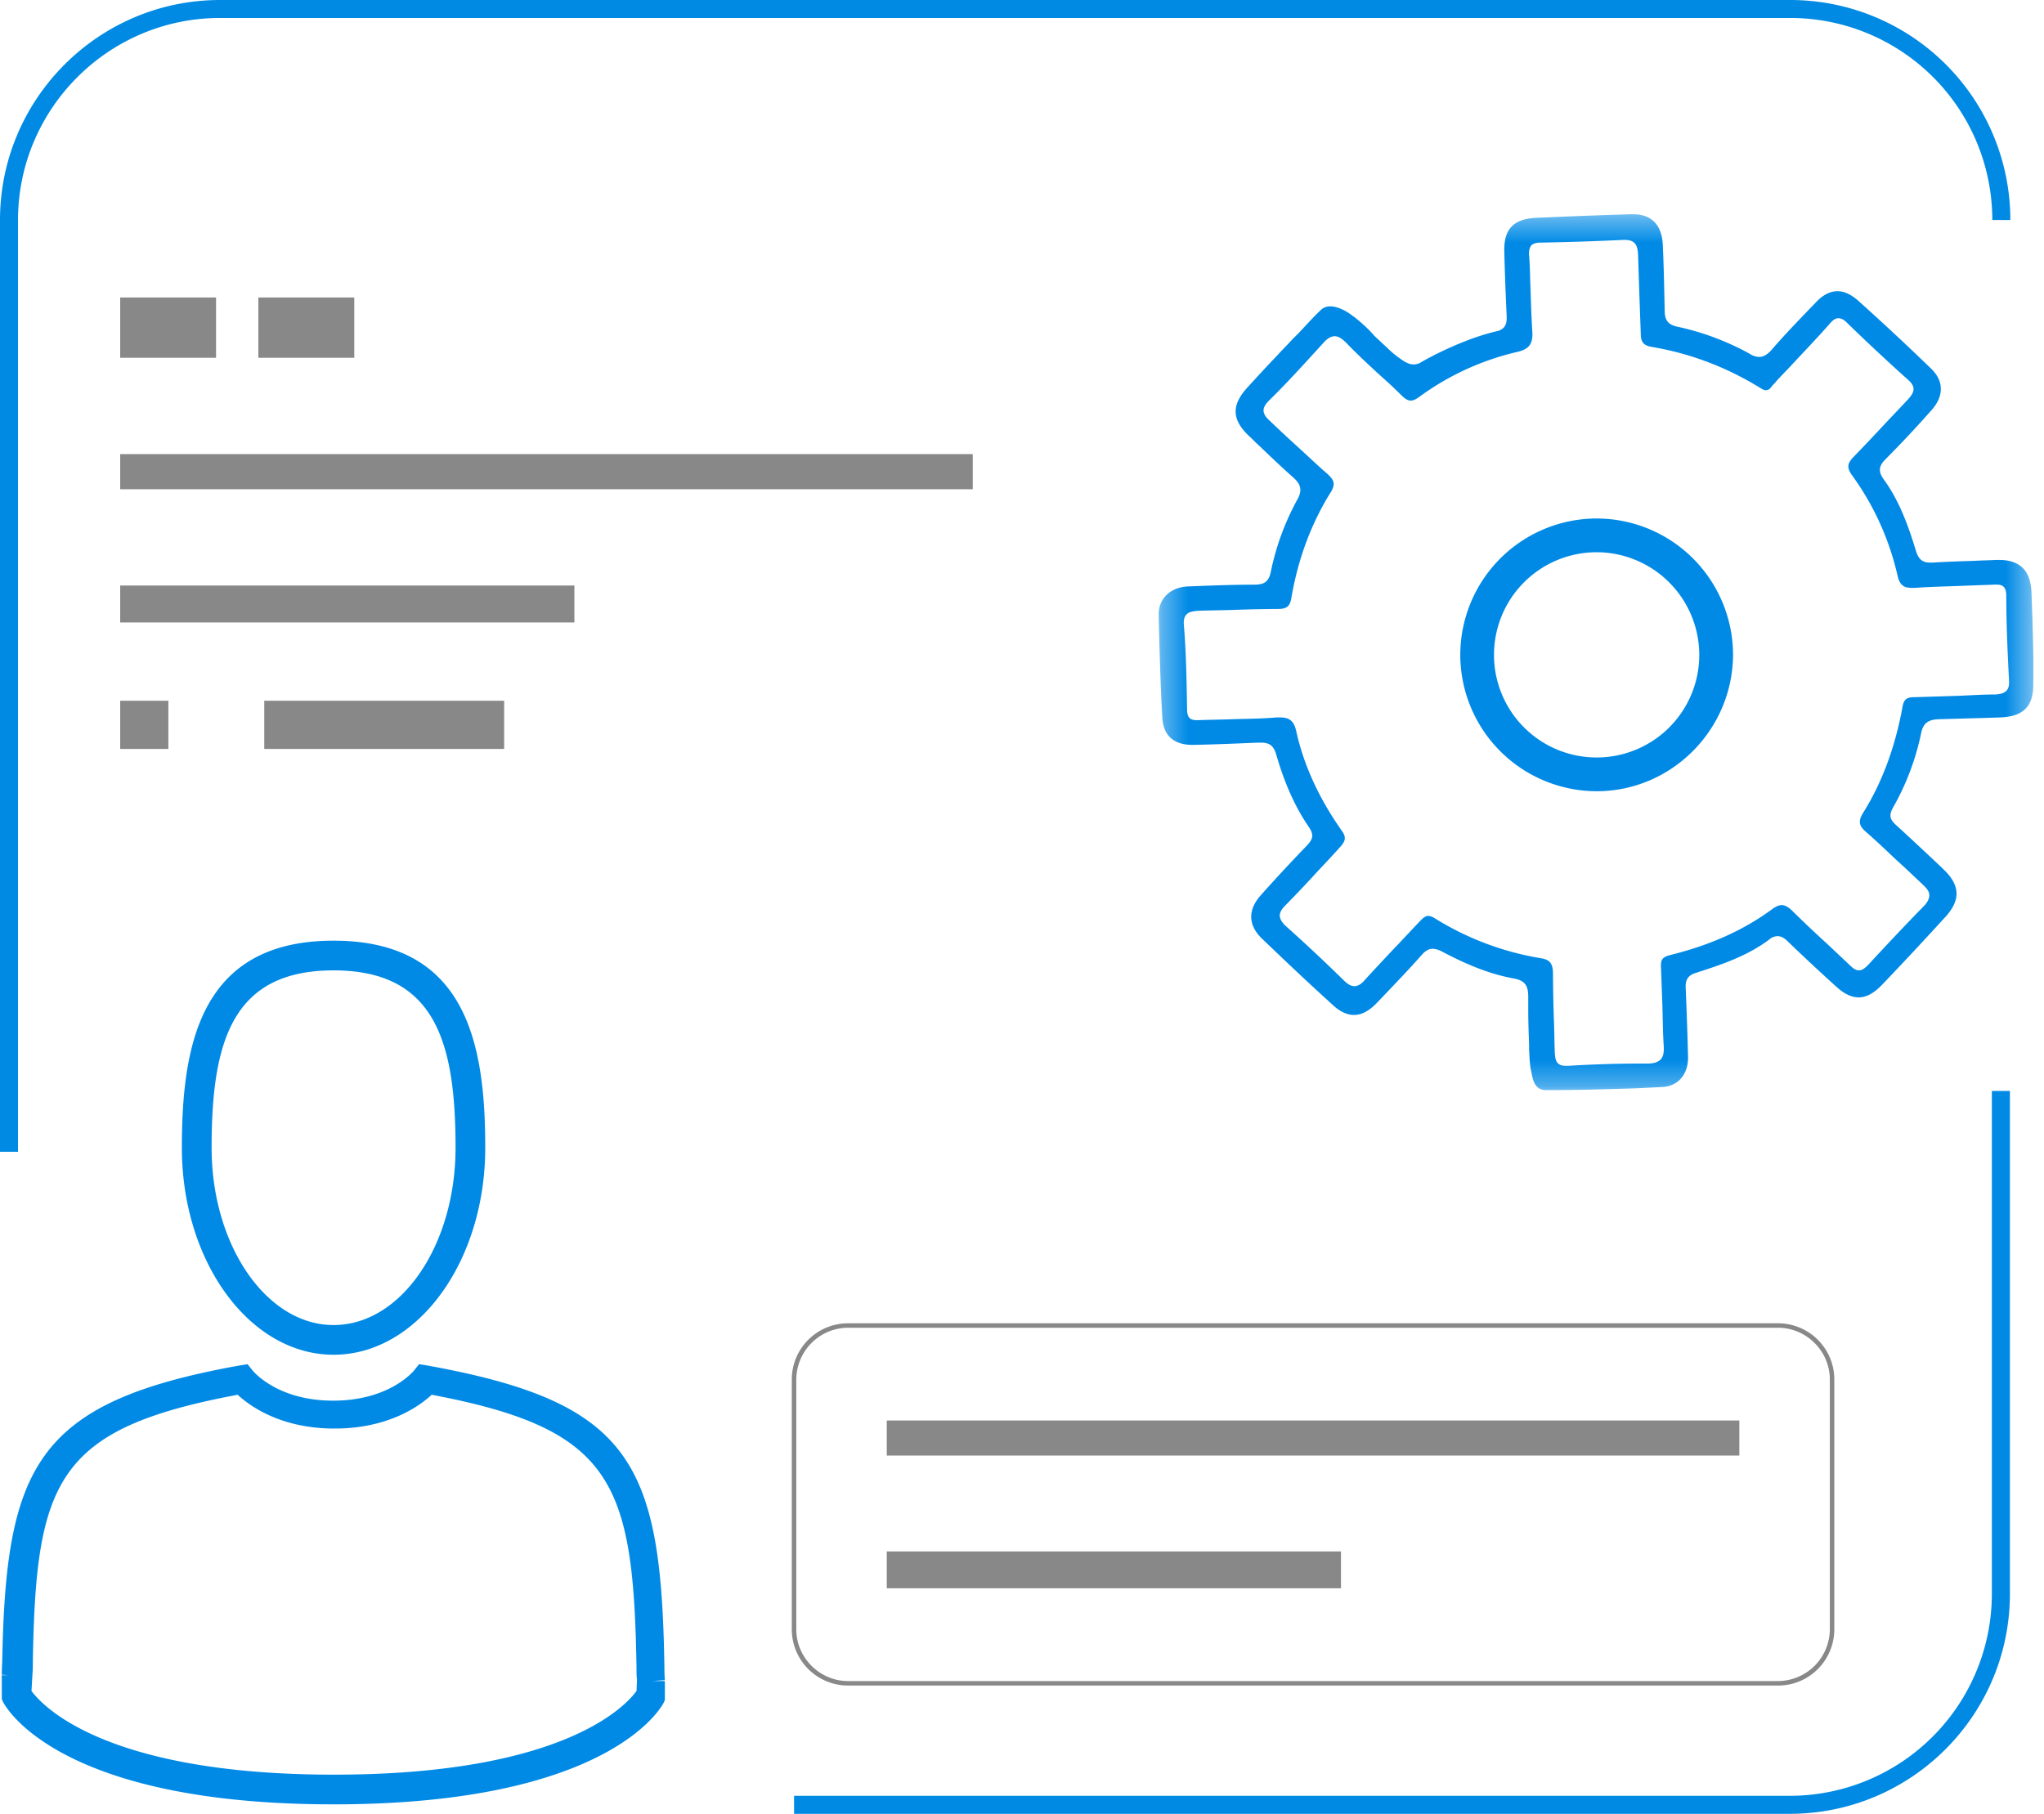 <svg xmlns="http://www.w3.org/2000/svg" xmlns:xlink="http://www.w3.org/1999/xlink" width="80" height="71" viewBox="0 0 80 71">
    <defs>
        <path id="a" d="M.348.384h34.237v34.32H.348z"/>
    </defs>
    <g fill="none" fill-rule="evenodd">
        <path fill="#888" d="M4.704 19.151h33.369v-1.375H4.704zM4.704 14.005h3.752v-2.36H4.704zM10.112 14.005h3.754v-2.36h-3.754zM4.704 24.366h17.777V22.92H4.704zM34.708 56.977h33.368v-1.373H34.708zM34.708 62.173h17.776V60.73H34.708zM10.343 29.317h9.389V27.43h-9.389zM4.704 29.317H6.59V27.43H4.704z"/>
        <path fill="#008AE3" d="M70.049 71.001h-38.97v-.705h38.97a7.91 7.91 0 0 0 7.91-7.91v-19.68h.707v19.68c0 4.756-3.86 8.615-8.617 8.615M.705 45.086H0V8.615C0 3.874 3.858 0 8.615 0h61.453a8.615 8.615 0 0 1 8.615 8.613h-.706a7.91 7.91 0 0 0-7.909-7.91H8.615c-4.369 0-7.91 3.56-7.91 7.91v36.472z"/>
        <g transform="translate(45 8.002)">
            <mask id="b" fill="#fff">
                <use xlink:href="#a"/>
            </mask>
            <path fill="#008AE6" d="M33.524 19.042c-.089.088-.21.124-.44.141-.494 0-.988.035-1.463.053l-1.69.053c-.319 0-.425.088-.477.422-.283 1.534-.792 2.925-1.534 4.105-.193.318-.175.494.106.741.405.352.794.722 1.163 1.074.353.317.705.652 1.06.987.173.159.262.281.262.423 0 .14-.07.282-.228.44-.81.828-1.516 1.585-2.168 2.29-.142.142-.247.212-.353.212-.106 0-.212-.052-.352-.194l-.898-.846a45.831 45.831 0 0 1-1.358-1.285c-.158-.159-.298-.23-.423-.23-.105 0-.228.053-.369.158-1.128.829-2.43 1.41-3.998 1.798-.337.088-.37.212-.354.511l.053 1.427c.017.529.017 1.074.053 1.604.016.263-.017.439-.122.545-.106.106-.266.159-.512.159h-.21c-1.075 0-2.027.036-2.892.089h-.088c-.386 0-.42-.23-.439-.512-.017-.423-.017-.863-.035-1.287a60.91 60.91 0 0 1-.036-1.814c0-.387-.123-.546-.476-.599a11.344 11.344 0 0 1-4.158-1.568.522.522 0 0 0-.246-.088c-.123 0-.21.088-.334.212-.283.299-.564.598-.828.88-.424.441-.863.917-1.287 1.374-.158.195-.299.283-.44.283-.14 0-.264-.071-.44-.247a66.78 66.78 0 0 0-2.22-2.08c-.177-.158-.248-.281-.265-.422 0-.141.071-.265.248-.44a47.43 47.43 0 0 0 1.25-1.322c.281-.299.581-.616.863-.933.194-.212.264-.37.07-.635-.88-1.25-1.48-2.537-1.78-3.876-.087-.422-.264-.563-.634-.563h-.158c-.58.052-1.163.052-1.744.07-.423.018-.864.018-1.286.036h-.072c-.28 0-.385-.106-.385-.441-.019-1.163-.037-2.203-.124-3.277-.019-.194.017-.335.105-.423.106-.106.246-.123.476-.141.475-.018.951-.018 1.41-.035a52.005 52.005 0 0 1 1.69-.036c.353 0 .477-.105.53-.458.263-1.515.775-2.889 1.533-4.105.211-.334.122-.493-.124-.722-.407-.352-.792-.722-1.18-1.075a47.915 47.915 0 0 1-1.057-.986c-.14-.123-.265-.264-.265-.423 0-.123.071-.247.23-.405.652-.635 1.321-1.374 2.077-2.202.177-.212.335-.3.477-.3.14 0 .281.088.458.264.422.441.881.864 1.32 1.269.282.246.564.511.83.775.158.158.264.212.37.212.105 0 .21-.054.352-.159a10.493 10.493 0 0 1 3.805-1.744c.474-.106.633-.317.6-.811-.037-.564-.053-1.145-.072-1.709-.018-.405-.018-.845-.054-1.251-.016-.193.02-.317.09-.405.07-.07.194-.106.37-.106 1.038-.017 2.114-.053 3.223-.105h.072c.403 0 .492.229.51.563l.052 1.604.054 1.498c0 .352.122.475.457.528 1.447.247 2.82.758 4.107 1.533.033.017.053.035.086.052.09.053.16.106.248.106a.347.347 0 0 0 .124-.035 1.04 1.04 0 0 0 .14-.159c.052-.053.105-.105.158-.176.193-.211.388-.405.583-.616.492-.529 1.002-1.058 1.48-1.603.122-.142.228-.23.351-.23.106 0 .213.053.335.176a79.378 79.378 0 0 0 2.396 2.238c.142.123.211.247.211.352 0 .159-.105.282-.21.405l-.9.952a86.83 86.83 0 0 1-1.269 1.339c-.21.229-.228.387-.053.652a10.726 10.726 0 0 1 1.798 3.929c.106.493.318.528.723.51.528-.035 1.075-.052 1.604-.069.474-.019.95-.036 1.425-.053.318-.018.512.017.512.44 0 1.11.053 2.238.105 3.277.017.229-.018.352-.105.44m.985-3.858c-.035-.863-.457-1.269-1.285-1.269h-.105c-.283.018-.547.018-.828.036-.546.017-1.094.034-1.658.07h-.087c-.298 0-.458-.123-.563-.476-.283-.933-.635-1.92-1.232-2.748-.248-.335-.23-.547.052-.828a44.512 44.512 0 0 0 1.814-1.938c.474-.546.458-1.128-.036-1.604a104.011 104.011 0 0 0-2.854-2.66c-.282-.246-.546-.37-.81-.37-.283 0-.58.142-.864.458-.598.617-1.179 1.216-1.726 1.85-.158.177-.317.265-.476.265a.694.694 0 0 1-.369-.124 10.385 10.385 0 0 0-2.819-1.057c-.424-.088-.51-.3-.51-.669-.02-.969-.037-1.78-.073-2.537-.034-.775-.439-1.199-1.16-1.199h-.053c-1.287.035-2.556.089-3.772.142-.88.053-1.25.457-1.217 1.356.02.846.053 1.657.09 2.467.016.299-.037.493-.317.599-1.444.317-2.96 1.18-3.065 1.251-.318.158-.565 0-.829-.195a3.42 3.42 0 0 1-.44-.369l-.529-.493c-.07-.088-.142-.159-.21-.23a6.213 6.213 0 0 0-.513-.458s-.053-.053-.069-.053c-.055-.035-.089-.07-.142-.105-.299-.212-.846-.476-1.162-.159-.3.282-.58.599-.864.899l-.247.246c-.193.212-.405.423-.598.635-.389.405-.759.81-1.146 1.233-.65.704-.634 1.268.052 1.92.124.106.23.23.353.335.441.423.9.864 1.357 1.268.281.247.406.476.176.882a10.093 10.093 0 0 0-1.039 2.836c-.089.422-.3.494-.67.494-.827 0-1.709.034-2.59.07-.67.035-1.128.475-1.128 1.092.036 1.48.072 2.784.142 4.017.035.722.441 1.092 1.18 1.092h.036c.828-.017 1.672-.052 2.536-.088h.106c.352 0 .51.123.615.511.32 1.092.725 2.009 1.27 2.801.211.318.142.476-.089.723a66.926 66.926 0 0 0-1.814 1.956c-.493.564-.474 1.144.036 1.655.934.898 1.867 1.78 2.801 2.626.282.264.563.388.83.388.298 0 .596-.159.914-.495.67-.704 1.234-1.286 1.727-1.849.158-.176.282-.246.441-.246a.79.79 0 0 1 .352.105c.74.387 1.726.863 2.82 1.057.474.089.563.317.563.74v.511c0 .441.017.898.033 1.357v.176c.02.299.02.599.09.881.07.405.175.705.58.705v.034-.034c1.252 0 2.414-.036 3.525-.071.37-.018.721-.035 1.038-.053.6-.035.988-.493.988-1.146-.019-.88-.053-1.778-.089-2.66-.017-.281 0-.528.37-.651 1.04-.334 2.044-.67 2.907-1.321a.484.484 0 0 1 .317-.124c.141 0 .264.07.423.229.53.511 1.093 1.04 1.851 1.727.318.298.616.44.898.44.3 0 .6-.158.933-.511.742-.774 1.517-1.603 2.45-2.625.617-.67.6-1.251-.07-1.885l-.072-.071c-.58-.546-1.18-1.11-1.778-1.656-.213-.193-.299-.352-.124-.669a9.99 9.99 0 0 0 1.111-2.942c.088-.423.333-.511.668-.529l1.886-.053.528-.017c.934-.036 1.321-.441 1.304-1.357.017-1.022-.019-2.184-.072-3.541" mask="url(#b)"/>
        </g>
        <path fill="#008AE6" d="M62.492 21.617a4.016 4.016 0 0 0-4.018 4.017 4.016 4.016 0 0 0 4.018 4.017 4.015 4.015 0 0 0 4.016-4.017 4.026 4.026 0 0 0-4.016-4.017m0 9.355a5.345 5.345 0 0 1-5.338-5.338 5.345 5.345 0 0 1 5.338-5.338 5.346 5.346 0 0 1 5.338 5.338c-.018 2.942-2.413 5.338-5.338 5.338M13.055 37.985c-3.964 0-4.773 2.783-4.773 6.94 0 3.825 2.149 6.943 4.773 6.943 2.644 0 4.775-3.118 4.775-6.942 0-4.158-.81-6.941-4.775-6.941m0 15.046c-3.276 0-5.937-3.63-5.937-8.105 0-4 .705-8.104 5.937-8.104s5.937 4.088 5.937 8.104c0 4.475-2.66 8.105-5.937 8.105M1.233 66.192c.388.527 2.802 3.276 11.84 3.276 9.002 0 11.434-2.713 11.84-3.276l.017-.425v-.016c-.018-.142-.018-.317-.018-.512-.123-7.24-.934-9.303-8.017-10.642-.493.459-1.709 1.323-3.805 1.323s-3.312-.881-3.788-1.323c-7.064 1.323-7.892 3.33-8.016 10.396 0 .212 0 .388-.017.547v.016l-.036.636zm11.821 4.438c-10.816 0-12.843-3.84-12.93-4l-.054-.122v-.933h.265l-.265-.02c0-.033 0-.192.018-.544C.23 57.33 1.462 54.88 9.355 53.454l.334-.053.212.264c.035.035.97 1.163 3.137 1.163s3.1-1.111 3.153-1.163l.211-.264.335.053c7.981 1.444 9.143 3.804 9.267 11.803 0 .335.018.476.018.51l-.493.036h.493v.742l-.054.122c-.069.123-2.095 3.963-12.914 3.963z"/>
        <path fill="#888" d="M33.192 51.973A2.038 2.038 0 0 0 31.166 54v9.78c0 1.108.917 2.024 2.026 2.024H69.59a2.038 2.038 0 0 0 2.028-2.025V54c0-1.11-.917-2.026-2.028-2.026H33.192zM69.59 65.98H33.192a2.203 2.203 0 0 1-2.202-2.202V54c0-1.215.986-2.2 2.202-2.2H69.59c1.216 0 2.203.985 2.203 2.2v9.78a2.204 2.204 0 0 1-2.203 2.201z"/>
    </g>
</svg>
